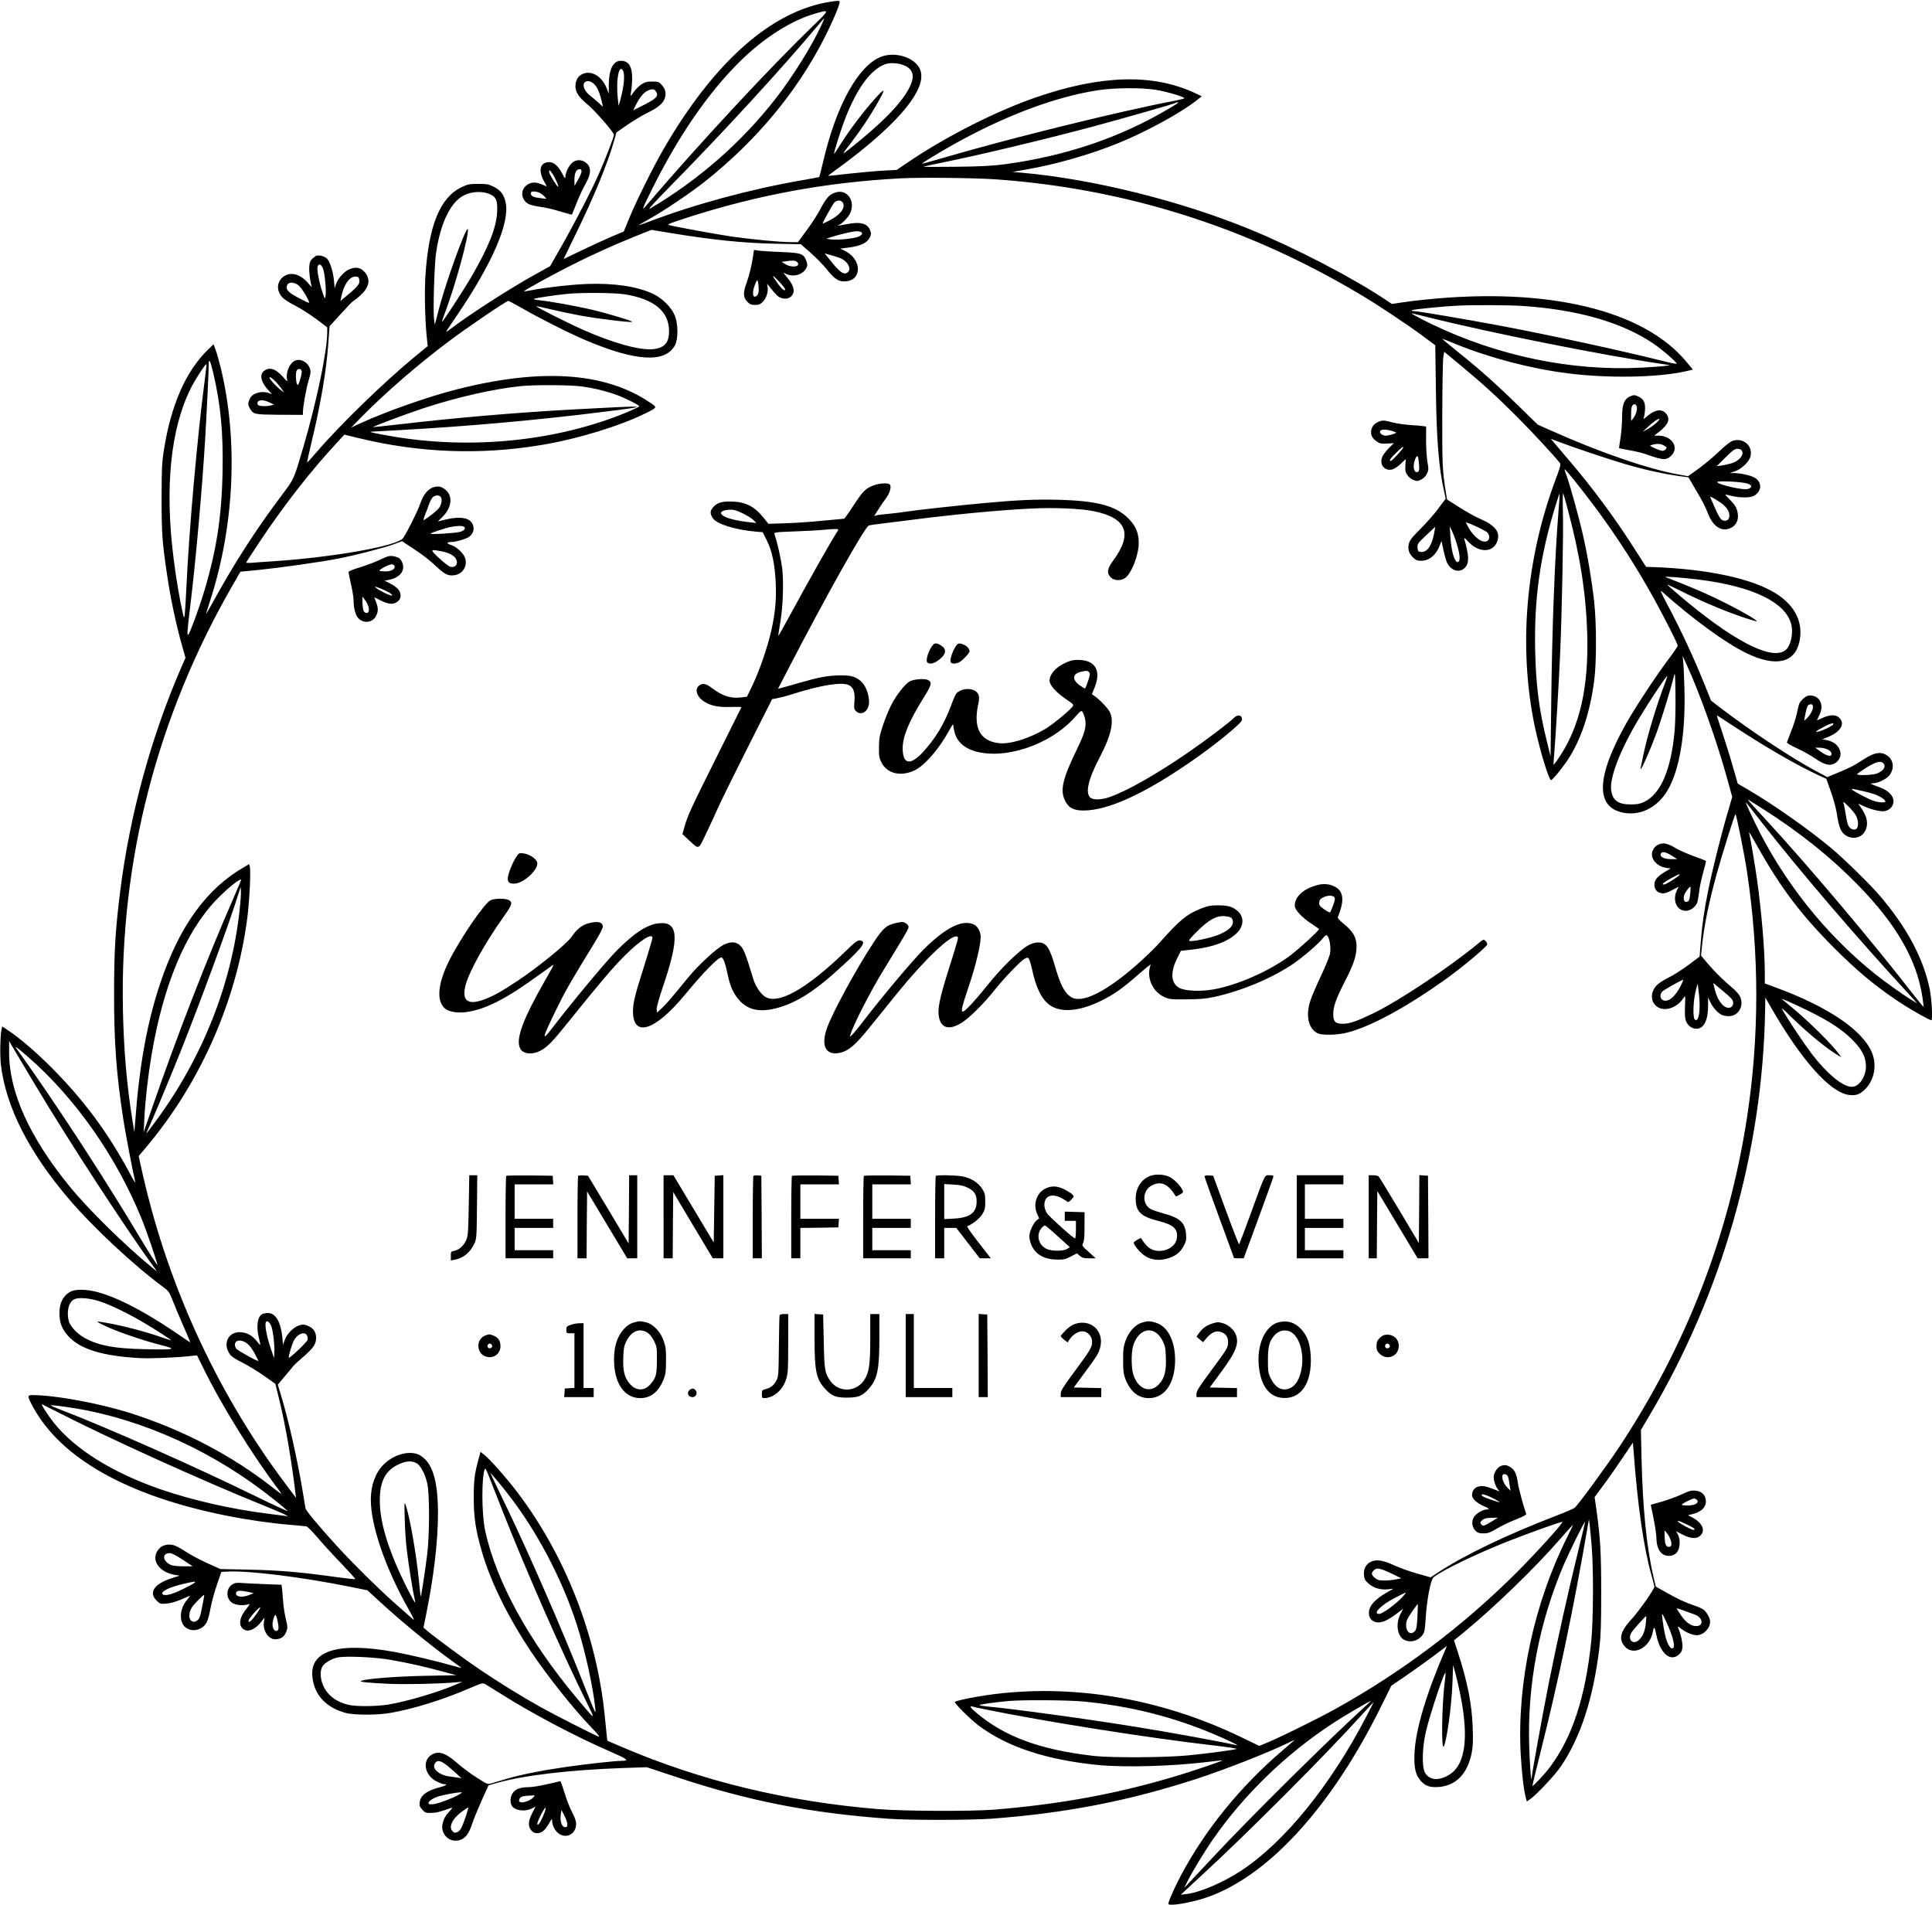 <?xml version="1.0" standalone="no"?>
<!DOCTYPE svg PUBLIC "-//W3C//DTD SVG 20010904//EN"
 "http://www.w3.org/TR/2001/REC-SVG-20010904/DTD/svg10.dtd">
<svg version="1.0" xmlns="http://www.w3.org/2000/svg"
 width="1907pt" height="1880pt" viewBox="0 0 1907 1880"
 preserveAspectRatio="xMidYMid meet">

<g transform="translate(0,1880) scale(0.1,-0.1)"
fill="#000000" stroke="none">
<path d="M8205 18784 c-584 -86 -1157 -592 -1660 -1464 -100 -173 -267 -510
-335 -676 l-53 -129 -116 -49 c-64 -27 -197 -88 -297 -136 l-181 -87 117 241
c184 376 316 698 381 925 l23 83 106 74 c58 40 150 96 206 123 110 54 159 99
170 156 9 47 -1 79 -35 118 -27 30 -34 32 -93 32 -54 0 -71 -5 -107 -28 -23
-15 -56 -48 -73 -72 -18 -25 -33 -44 -34 -42 -1 1 2 22 6 47 5 25 9 80 10 123
0 123 -34 177 -113 177 -75 0 -117 -84 -118 -239 l0 -86 -19 50 c-49 126 -157
188 -248 141 -40 -21 -62 -63 -62 -119 0 -56 34 -107 118 -177 73 -59 262
-277 262 -300 0 -21 -76 -219 -140 -366 -72 -167 -246 -503 -378 -735 l-112
-196 -153 -85 c-255 -142 -636 -387 -841 -543 -47 -35 -50 -42 80 150 344 508
515 904 476 1101 -17 83 -49 126 -119 161 -51 25 -69 28 -153 28 -86 0 -101
-3 -163 -32 -213 -101 -327 -380 -358 -879 -11 -174 -3 -476 18 -644 l5 -46
-129 -106 c-297 -244 -739 -673 -963 -935 -52 -61 -97 -110 -99 -108 -1 2 17
88 42 192 91 376 148 707 168 990 l12 163 114 125 c63 69 117 125 121 125 5 0
33 22 64 50 94 83 110 163 47 235 -39 44 -84 53 -144 30 -54 -20 -118 -90
-138 -148 l-14 -42 -6 71 c-9 95 -41 195 -71 223 -13 12 -42 25 -64 28 -33 4
-44 1 -72 -24 -27 -24 -33 -38 -37 -80 -5 -47 8 -157 24 -200 3 -10 -8 0 -26
21 -42 52 -87 84 -135 97 -109 29 -204 -74 -162 -174 21 -52 57 -81 166 -137
52 -27 143 -86 203 -130 l107 -81 0 -52 c-1 -185 -104 -679 -235 -1127 -98
-331 -88 -310 -216 -481 -262 -349 -468 -670 -698 -1089 -29 -52 -50 -88 -47
-78 2 9 23 74 45 144 236 737 272 1575 100 2283 -17 69 -40 149 -51 179 l-20
54 -60 -58 c-216 -213 -361 -545 -430 -985 -20 -127 -22 -183 -23 -474 0 -344
6 -432 51 -738 37 -253 88 -495 150 -716 l35 -124 -40 -91 c-299 -686 -511
-1463 -605 -2216 -47 -377 -60 -586 -60 -1000 -1 -479 22 -798 90 -1240 20
-133 92 -513 120 -630 3 -14 -23 29 -58 95 -212 396 -456 724 -772 1040 -156
156 -302 281 -424 364 l-60 40 -6 -27 c-14 -67 -18 -253 -7 -352 49 -414 276
-863 675 -1329 233 -274 646 -659 923 -861 58 -43 63 -50 99 -140 20 -52 62
-151 92 -220 89 -204 84 -193 70 -184 -7 5 -67 45 -133 90 -384 261 -701 410
-896 422 -103 6 -143 -6 -192 -54 -41 -41 -62 -105 -60 -186 2 -89 27 -151 90
-219 119 -128 341 -195 708 -214 109 -5 344 4 500 21 l60 6 58 -118 c189 -385
497 -880 762 -1228 25 -33 14 -27 -75 43 -402 315 -880 565 -1390 729 -312
100 -752 182 -982 182 -50 0 -49 -12 8 -117 276 -508 935 -878 1904 -1072 203
-41 450 -77 630 -91 80 -7 154 -14 165 -16 11 -3 58 -50 105 -105 47 -56 152
-171 234 -256 81 -85 146 -157 143 -159 -3 -3 -88 6 -189 20 -342 48 -563 67
-858 73 l-285 6 -135 61 c-74 34 -169 85 -210 113 -41 28 -94 56 -117 62 -57
15 -114 0 -146 -39 -84 -100 -3 -228 162 -255 l45 -7 -72 -23 c-178 -56 -238
-141 -157 -222 35 -35 37 -36 98 -31 39 3 91 18 137 37 41 18 82 35 90 39 8 3
-2 -14 -23 -38 -83 -98 -82 -241 3 -285 69 -36 158 -5 192 66 10 19 27 82 37
140 11 57 39 160 63 229 l43 125 65 3 c208 11 736 -55 1211 -151 l166 -34 134
-123 c209 -192 498 -428 709 -580 41 -29 79 -57 84 -61 4 -4 -29 4 -75 17
-143 42 -437 112 -580 138 -550 101 -838 17 -816 -237 15 -182 131 -310 329
-364 84 -23 316 -23 448 1 225 40 508 128 765 238 132 57 141 59 165 45 14 -8
86 -53 160 -99 310 -196 745 -425 1077 -568 170 -74 189 -90 111 -90 -65 0
-335 -30 -550 -60 -242 -35 -453 -77 -599 -121 -57 -17 -120 -36 -140 -42 -36
-10 -41 -8 -141 56 -57 36 -139 97 -182 134 -125 110 -187 133 -257 98 -106
-55 -82 -207 42 -269 29 -14 60 -26 69 -26 43 0 24 -15 -39 -31 -128 -33 -189
-78 -198 -147 -4 -34 -1 -44 25 -73 28 -32 35 -34 89 -33 50 1 87 10 198 50
14 5 10 -4 -16 -32 -42 -45 -59 -75 -70 -124 -19 -80 35 -159 113 -167 85 -8
141 44 179 166 11 36 52 136 90 222 l71 157 91 26 c265 74 708 126 1233 145
l239 8 280 -93 c718 -239 1326 -359 2100 -415 208 -16 815 -15 1020 0 733 54
1355 175 2025 393 289 94 726 266 913 359 34 17 58 27 52 21 -5 -5 -57 -50
-115 -99 -415 -354 -761 -779 -1003 -1233 -52 -98 -106 -216 -122 -267 -6 -21
-3 -23 33 -23 64 0 205 28 310 61 613 194 1248 877 1745 1877 l110 223 126 86
c107 73 255 180 389 281 l34 26 -17 -40 c-189 -438 -293 -788 -303 -1020 -6
-146 10 -214 64 -274 45 -49 88 -64 175 -58 170 13 283 128 325 333 13 63 15
115 11 245 -7 234 -51 458 -146 749 l-39 120 104 85 c305 252 698 633 938 909
71 81 130 147 132 147 3 0 -23 -53 -55 -118 -328 -655 -497 -1438 -461 -2139
10 -181 30 -360 50 -434 l11 -40 32 22 c65 46 245 237 304 324 196 289 320
674 380 1170 14 120 18 228 18 540 0 399 -8 536 -45 809 l-20 139 82 111 c46
61 131 182 189 269 l107 158 7 -88 c40 -537 99 -946 175 -1217 17 -58 30 -111
30 -117 0 -24 -152 -241 -224 -319 -112 -121 -131 -197 -70 -269 86 -103 254
-13 280 149 8 52 18 42 33 -35 35 -181 138 -272 222 -197 24 21 32 38 36 72 4
40 -16 132 -43 195 -6 15 1 13 33 -13 45 -35 110 -62 152 -62 66 0 131 67 131
135 0 33 -30 88 -63 116 -12 10 -51 28 -87 40 -95 32 -162 63 -280 129 l-106
60 -22 92 c-69 294 -107 676 -119 1179 l-6 275 80 135 c723 1216 1122 2614
1146 4009 l2 124 54 -94 c300 -522 584 -842 770 -867 70 -9 109 4 161 56 89
89 117 231 71 352 -86 225 -429 460 -958 654 l-103 38 0 106 c0 215 -32 596
-76 914 -23 162 -67 421 -80 472 -3 11 32 -47 78 -130 234 -418 433 -681 762
-1011 230 -230 400 -371 626 -523 123 -82 314 -191 334 -191 14 0 4 197 -14
295 -60 308 -226 621 -500 940 -94 109 -342 352 -465 456 -220 186 -593 448
-837 589 l-95 55 -43 150 c-23 83 -70 234 -104 338 -35 103 -61 187 -60 187 2
0 81 -51 176 -114 303 -198 602 -372 814 -471 l91 -42 36 -101 c43 -120 61
-190 76 -290 6 -41 20 -91 31 -112 52 -102 196 -107 243 -7 30 63 18 134 -37
215 l-33 50 50 -23 c76 -36 170 -58 210 -51 52 10 87 50 87 99 0 53 -52 106
-135 136 -99 36 -105 40 -65 40 47 1 131 42 158 76 50 63 46 143 -9 189 -63
53 -134 44 -250 -33 -90 -59 -125 -77 -253 -130 l-99 -41 -106 56 c-253 136
-643 394 -959 635 l-83 64 -58 145 c-108 270 -242 559 -382 820 -49 93 -64
128 -48 114 314 -279 625 -506 834 -609 289 -141 479 -101 526 109 41 186 -37
352 -223 473 -232 150 -677 247 -1222 266 l-68 2 -112 175 c-196 308 -413 601
-651 880 -71 83 -141 165 -153 180 l-24 29 79 -30 c129 -50 509 -177 656 -220
211 -61 396 -101 577 -124 l46 -6 66 -112 c76 -129 96 -167 132 -257 45 -110
118 -162 196 -140 75 22 110 88 89 172 -9 41 -24 64 -68 110 -32 32 -55 58
-51 58 3 -1 32 -7 65 -15 76 -19 178 -19 213 -1 86 44 89 142 5 185 -42 21
-134 41 -197 42 l-41 0 50 17 c63 21 139 93 153 145 28 103 -69 191 -175 156
-24 -8 -73 -46 -138 -108 -55 -53 -146 -129 -202 -169 l-101 -72 -89 16 c-298
52 -789 221 -1271 438 l-124 55 -187 183 c-216 212 -394 370 -608 541 -83 67
-150 123 -149 124 1 1 62 -22 136 -53 330 -135 743 -243 1100 -288 404 -52
894 -43 1172 20 l68 16 -62 75 c-423 513 -1368 740 -2571 617 -84 -8 -194 -22
-245 -30 l-93 -14 -57 38 c-324 218 -888 511 -1347 700 -689 282 -1556 497
-2255 558 l-85 7 135 24 c295 51 635 149 915 263 265 108 599 290 757 412 l61
48 -75 35 c-410 189 -919 175 -1551 -42 -398 -136 -894 -387 -1274 -644 l-112
-76 -133 -7 c-73 -4 -225 -18 -338 -30 -113 -13 -206 -23 -207 -22 -1 1 41 33
93 71 53 37 144 107 204 154 478 381 691 675 606 838 -56 109 -241 165 -376
114 -227 -86 -445 -479 -575 -1037 -19 -80 -36 -148 -38 -151 -2 -2 -81 -17
-176 -33 -507 -88 -1052 -235 -1508 -409 -57 -21 -103 -37 -103 -36 0 1 49 30
108 63 146 81 412 261 547 368 506 401 905 879 1177 1409 87 171 162 347 156
369 -2 10 -20 10 -83 0z m-167 -227 c-444 -429 -1124 -1161 -1656 -1782 -54
-64 -48 -47 66 182 253 505 538 919 842 1223 238 238 509 413 750 484 152 45
152 41 -2 -107z m68 -9 c-89 -196 -286 -512 -449 -720 -339 -435 -760 -803
-1242 -1088 -26 -15 42 60 195 216 518 526 1111 1172 1454 1582 38 45 71 82
72 82 2 0 -11 -33 -30 -72z m829 -398 c80 -39 95 -104 46 -205 -74 -156 -272
-360 -611 -627 -61 -49 -60 -44 26 67 93 121 185 258 253 376 91 160 94 178
14 94 -118 -125 -291 -353 -388 -513 -21 -34 -40 -61 -42 -59 -5 6 63 224 102
327 119 313 256 502 402 556 51 19 141 12 198 -16z m-2785 -49 c21 -40 8 -166
-31 -301 l-13 -45 -8 75 c-5 41 -7 111 -5 155 7 116 31 164 57 116z m-296
-122 c41 -32 63 -82 91 -203 l6 -30 -43 40 c-24 22 -60 52 -81 68 -58 44 -83
106 -55 134 18 18 52 14 82 -9z m5550 -65 c104 -16 286 -69 286 -83 0 -4 -42
-15 -92 -25 -537 -101 -1665 -380 -2308 -570 -102 -30 -186 -53 -188 -51 -5 4
163 107 308 188 506 284 1009 473 1432 537 161 24 423 26 562 4z m-4929 -18
c28 -43 5 -69 -116 -130 l-109 -55 29 58 c38 74 77 120 116 137 44 19 63 17
80 -10z m5155 -110 c0 -2 -42 -28 -92 -58 -482 -286 -1015 -467 -1618 -549
-123 -16 -222 -22 -485 -25 -181 -2 -325 -2 -320 1 6 2 89 21 185 40 364 74
989 223 1470 351 263 70 832 232 839 240 5 5 21 5 21 0z m-1805 -756 c1280
-90 2485 -470 3601 -1136 171 -101 470 -300 620 -412 l121 -90 6 -433 c6 -502
29 -781 83 -1017 l14 -64 -72 -96 c-39 -54 -118 -143 -174 -199 -76 -75 -106
-111 -115 -141 -17 -57 -5 -102 37 -143 30 -29 42 -34 83 -34 81 0 152 62 187
164 12 34 13 35 17 11 23 -114 41 -181 57 -207 44 -73 124 -88 172 -34 41 46
39 112 -8 280 -6 18 3 13 37 -24 104 -114 248 -113 288 2 32 90 -19 157 -170
222 -46 20 -138 71 -205 114 l-121 77 -12 72 c-34 220 -36 269 -35 768 1 278
5 530 10 562 l9 56 145 -120 c225 -186 379 -326 575 -523 149 -149 371 -389
423 -456 9 -13 2 -42 -43 -161 -296 -793 -369 -1654 -206 -2439 48 -227 139
-529 161 -529 13 0 103 109 160 193 134 201 224 468 266 792 23 178 23 554 0
770 -22 202 -64 457 -112 667 -39 173 -129 498 -163 588 -11 30 -19 55 -17 58
6 5 161 -188 292 -363 220 -294 425 -614 598 -929 105 -192 226 -431 226 -449
0 -7 -43 -71 -97 -142 -130 -175 -318 -461 -409 -621 -297 -527 -310 -828 -35
-885 170 -35 340 49 441 220 119 201 180 571 166 1011 -3 113 -8 230 -12 260
l-5 55 41 -90 c126 -273 293 -742 394 -1105 l54 -196 -49 -169 c-64 -217 -150
-565 -188 -753 -40 -199 -59 -329 -73 -505 l-12 -149 -105 -79 c-59 -44 -142
-98 -186 -120 -110 -57 -144 -85 -167 -136 -40 -92 18 -183 117 -183 67 0 143
46 184 112 17 26 17 23 13 -85 -3 -86 -1 -121 11 -149 19 -44 58 -72 103 -72
72 0 114 84 114 228 l0 81 21 -45 c23 -50 70 -105 111 -126 15 -8 48 -14 73
-14 95 0 153 103 110 194 -10 21 -41 56 -68 79 -91 76 -178 161 -248 243 l-69
82 10 98 c21 200 65 417 141 694 58 210 177 591 189 603 7 8 86 -382 114 -568
122 -811 122 -1627 0 -2425 -178 -1163 -599 -2251 -1261 -3252 -122 -184 -402
-567 -439 -599 -10 -10 -98 -47 -194 -84 -475 -183 -884 -379 -1147 -550 l-82
-54 -128 36 c-70 19 -173 56 -228 81 -112 51 -173 62 -228 39 -53 -23 -79 -69
-74 -132 4 -43 10 -54 46 -86 49 -44 120 -64 194 -56 l51 6 -75 -43 c-104 -62
-160 -121 -166 -179 -6 -54 15 -91 60 -106 52 -18 119 9 219 86 l58 44 -27
-53 c-51 -99 -30 -223 42 -256 61 -28 136 -7 176 50 20 27 24 50 31 162 11
184 49 385 79 408 81 67 422 231 724 351 221 87 534 199 546 195 15 -5 -255
-303 -455 -503 -531 -529 -1127 -977 -1781 -1341 -170 -94 -513 -264 -653
-324 l-102 -43 -178 86 c-802 388 -1685 534 -2507 416 -152 -22 -312 -56 -320
-68 -7 -13 154 -172 236 -234 281 -210 666 -337 1174 -388 263 -26 735 -13
1085 30 80 10 146 17 148 16 5 -4 -264 -96 -428 -146 -594 -181 -1164 -287
-1830 -341 -233 -18 -888 -15 -1140 5 -914 76 -1748 278 -2535 615 l-140 60
-7 59 c-3 32 -11 112 -18 178 -77 794 -391 1597 -870 2224 -102 134 -270 324
-322 363 l-35 27 -21 -77 c-39 -143 -46 -205 -46 -377 0 -192 19 -316 78 -523
87 -302 259 -652 488 -995 163 -243 415 -560 597 -750 62 -64 86 -94 69 -88
-50 19 -437 216 -568 289 -187 104 -416 246 -600 370 -148 100 -459 329 -528
389 l-32 28 29 145 c72 355 113 703 114 970 1 339 -55 519 -183 588 -93 50
-253 8 -354 -94 -80 -79 -126 -206 -126 -345 0 -262 147 -685 379 -1094 40
-71 54 -102 39 -89 -13 11 -79 70 -148 130 -169 147 -454 428 -609 599 -183
202 -300 342 -306 368 -2 12 -14 81 -25 152 -50 307 -142 720 -214 954 l-34
114 71 85 c40 46 77 91 82 99 6 8 51 50 101 93 96 82 124 124 124 185 0 55
-25 94 -76 116 -37 17 -50 18 -85 9 -57 -16 -124 -80 -147 -142 l-19 -51 -6
69 c-15 155 -66 244 -142 244 -20 0 -45 -5 -56 -10 -48 -26 -62 -120 -34 -235
20 -82 19 -84 -13 -42 -39 51 -78 79 -131 92 -141 36 -227 -95 -141 -214 13
-19 58 -49 123 -81 56 -28 152 -87 213 -130 l112 -79 41 -168 c60 -247 118
-584 156 -903 l7 -55 -124 165 c-677 909 -1164 1985 -1408 3112 l-21 97 74 88
c536 637 892 1445 998 2263 21 167 36 460 25 504 l-7 27 -47 -28 c-374 -214
-644 -587 -832 -1153 -129 -385 -206 -812 -246 -1365 l-8 -100 -18 110 c-56
347 -87 698 -95 1105 -29 1468 339 2890 1079 4176 l81 141 176 17 c216 22 605
77 783 111 173 34 451 105 555 143 l81 30 99 -65 c120 -80 158 -109 251 -195
76 -71 112 -86 176 -74 76 15 120 89 98 165 -15 49 -86 115 -141 132 -46 14
-45 29 2 29 41 0 123 22 165 44 47 25 68 77 50 125 -26 70 -119 88 -269 53
l-77 -19 49 49 c88 88 100 202 28 262 -40 34 -72 41 -119 27 -55 -16 -103 -75
-130 -157 -21 -66 -132 -290 -171 -345 -54 -77 -676 -188 -1279 -229 -85 -5
-181 -12 -212 -15 -32 -3 -58 -2 -58 2 0 3 61 98 136 210 240 361 510 706 775
990 l58 63 143 -35 c597 -145 1199 -168 1798 -68 358 59 777 187 1035 315 119
60 118 54 23 116 -438 288 -1063 328 -1883 120 -283 -71 -703 -219 -960 -337
l-90 -42 110 112 c235 238 549 510 850 736 177 134 573 403 592 403 5 0 65
-32 134 -71 181 -104 462 -246 629 -317 498 -211 788 -227 883 -49 32 61 31
207 -2 291 -32 80 -123 172 -214 215 -154 73 -384 108 -652 98 -158 -6 -400
-33 -545 -61 -41 -8 -76 -13 -78 -11 -6 5 294 170 478 262 206 104 411 196
632 285 l148 59 182 -30 c422 -70 732 -101 1048 -107 l245 -5 96 -84 c52 -46
122 -117 155 -158 80 -102 123 -130 192 -124 163 12 159 217 -7 300 l-48 23
88 11 c113 15 177 45 203 97 16 33 17 41 4 74 -25 69 -102 87 -242 57 -38 -8
-72 -13 -74 -10 -3 3 0 5 6 5 22 0 95 74 113 115 55 120 -28 240 -141 206 -61
-18 -93 -52 -149 -158 -28 -54 -90 -151 -138 -215 l-87 -118 -70 0 c-107 0
-388 27 -583 55 -165 25 -556 96 -617 113 -24 7 1 17 180 75 700 225 1378 349
2111 387 192 10 723 4 928 -10z m-4986 -148 c59 -27 73 -63 68 -172 -6 -151
-79 -338 -247 -630 -75 -129 -291 -462 -297 -456 -2 2 12 44 31 94 99 260 236
758 224 818 -10 52 -224 -539 -291 -806 l-35 -135 -7 49 c-12 80 2 549 20 666
46 300 146 500 280 565 77 37 184 40 254 7z m3483 -87 c23 -51 -31 -119 -142
-175 -33 -17 -60 -28 -60 -26 0 12 96 184 113 204 28 31 74 30 89 -3z m166
-281 c33 -9 27 -33 -15 -50 -47 -20 -202 -35 -268 -27 l-49 6 39 14 c50 17
180 50 220 56 17 2 35 5 40 5 6 1 20 -1 33 -4z m-178 -269 c59 -31 92 -95 64
-126 -36 -40 -77 -16 -168 98 l-66 82 71 -20 c39 -11 84 -26 99 -34z m-5123
-92 c18 -44 36 -223 26 -273 -6 -35 -6 -35 -30 35 -32 95 -56 220 -49 250 9
37 35 30 53 -12z m359 -110 c10 -39 -10 -67 -103 -145 l-83 -69 7 33 c24 124
80 208 140 208 27 0 34 -5 39 -27z m-609 -52 c28 -18 80 -94 110 -162 11 -26
8 -25 -85 23 -104 54 -132 78 -132 112 0 48 51 61 107 27z m3231 -96 c288 -47
434 -167 436 -360 1 -116 -42 -167 -153 -181 -126 -16 -397 58 -696 191 -147
65 -467 226 -461 232 2 2 68 -12 147 -31 79 -19 207 -46 284 -60 191 -35 515
-73 515 -62 0 10 -251 85 -401 120 -166 38 -402 81 -513 92 -38 4 -62 10 -55
14 16 9 205 37 324 49 144 15 472 12 573 -4z m8864 -115 c543 -37 975 -161
1283 -368 88 -59 235 -185 235 -202 0 -4 -62 8 -137 27 -411 103 -1093 251
-1598 347 -331 62 -823 146 -863 146 -20 1 -23 3 -12 9 14 8 302 37 445 44
152 8 508 6 647 -3z m-927 -114 c616 -153 1708 -371 2290 -457 l90 -13 -50 -8
c-27 -4 -133 -12 -235 -17 -692 -35 -1412 115 -2065 428 -139 67 -228 117
-190 107 11 -3 83 -21 160 -40z m-12002 -538 c76 -325 101 -592 94 -983 -9
-451 -60 -780 -187 -1200 -43 -142 -135 -394 -151 -409 -14 -15 -11 36 16 257
55 447 119 1162 150 1672 16 272 35 665 35 733 0 72 15 47 43 -70z m-82 -79
c-73 -556 -155 -1476 -181 -2044 -6 -132 -14 -256 -17 -275 -6 -35 -6 -35 -19
20 -28 118 -66 343 -89 526 -91 709 -32 1293 170 1695 46 91 145 242 153 234
2 -2 -6 -72 -17 -156z m3719 -63 c119 -16 235 -44 342 -82 83 -30 228 -102
228 -114 0 -5 -48 -28 -107 -53 -695 -292 -1556 -380 -2348 -241 -151 26 -219
41 -195 43 8 1 139 8 290 16 671 37 1364 99 2015 181 488 60 444 64 -300 23
-555 -30 -1164 -82 -1695 -144 -157 -18 -286 -32 -287 -31 -7 6 318 127 498
187 325 107 693 191 959 218 139 14 484 12 600 -3z m11448 -628 c37 -37 -17
-109 -101 -132 -29 -8 -72 -18 -97 -21 l-45 -6 86 85 c69 69 92 86 116 86 16
0 34 -5 41 -12z m57 -330 c47 -16 55 -34 20 -50 -20 -9 -43 -9 -102 0 -100 16
-213 50 -213 64 0 15 242 3 295 -14z m-1767 -268 c120 -451 178 -827 189
-1220 15 -528 -74 -914 -279 -1218 -27 -41 -51 -72 -53 -70 -2 2 1 50 6 108
14 161 47 718 58 975 18 407 34 1194 28 1405 -3 112 -2 198 3 190 4 -8 26 -85
48 -170z m-94 5 c-37 -466 -64 -1161 -72 -1875 l-7 -555 -37 150 c-77 312
-107 545 -115 895 -11 513 49 939 204 1438 19 63 36 112 37 110 2 -1 -2 -75
-10 -163z m-11036 133 c18 -18 14 -67 -9 -104 -17 -28 -101 -96 -156 -128 -6
-3 -1 20 12 51 13 32 31 80 40 107 10 27 26 57 36 67 22 22 59 25 77 7z
m12629 -55 c59 -39 93 -86 93 -130 0 -34 -16 -53 -45 -53 -40 0 -57 27 -142
229 -7 17 17 5 94 -46z m-2299 -296 c28 -26 29 -72 2 -87 -47 -25 -127 33
-184 131 -14 25 -26 48 -26 51 0 11 185 -74 208 -95z m-10099 54 c22 -14 7
-36 -35 -50 -39 -13 -294 -29 -294 -18 0 7 145 55 201 66 60 12 111 13 128 2z
m9576 -70 c-24 -122 -71 -186 -132 -179 -25 3 -28 8 -31 42 -3 38 0 42 85 122
48 46 89 84 89 84 1 0 -4 -31 -11 -69z m231 -122 c26 -89 28 -149 7 -156 -34
-11 -68 101 -77 254 l-6 98 26 -55 c14 -30 37 -93 50 -141z m-10031 -50 c99
-18 155 -58 155 -111 0 -33 -28 -51 -66 -42 -15 4 -64 42 -110 85 -92 87 -91
89 21 68z m12415 -280 c533 -67 857 -225 911 -442 23 -96 -8 -223 -65 -260
-143 -94 -520 105 -1043 549 -62 53 -115 100 -118 104 -2 4 55 -23 128 -59
228 -115 498 -227 688 -285 75 -23 81 -23 59 -6 -46 36 -238 141 -392 214
-124 60 -263 118 -498 210 -26 10 168 -5 330 -25z m-240 -1489 c-35 -389 -138
-629 -303 -706 -41 -19 -69 -24 -130 -24 -124 0 -177 37 -193 136 -20 125 89
405 281 724 95 158 265 413 271 407 2 -2 -6 -28 -17 -58 -85 -218 -183 -546
-219 -725 -12 -60 -23 -115 -25 -121 -3 -7 -2 -13 1 -13 10 0 92 186 148 337
51 138 142 432 177 573 13 52 14 44 17 -175 2 -126 -2 -286 -8 -355z m2058
-322 c32 -32 6 -75 -61 -103 -37 -15 -197 -22 -197 -7 0 4 42 33 92 65 93 58
141 70 166 45z m-81 -309 c55 -21 103 -54 103 -71 0 -7 -20 -9 -56 -6 -40 3
-81 18 -147 52 -51 25 -103 55 -117 66 -24 18 -22 18 70 -2 52 -11 118 -29
147 -39z m-1097 -149 c358 -228 665 -474 930 -746 379 -388 579 -736 635
-1103 8 -52 13 -96 11 -98 -2 -2 -46 53 -100 121 -405 523 -1039 1274 -1461
1731 -169 183 -184 201 -165 190 8 -5 76 -48 150 -95z m911 -62 c23 -44 25
-111 4 -128 -22 -19 -63 -4 -80 30 -8 16 -20 63 -25 103 -6 41 -15 90 -20 108
-10 33 -9 33 46 -21 31 -30 64 -72 75 -92z m-961 -28 c398 -510 964 -1172
1506 -1759 l59 -65 -45 27 c-76 44 -270 182 -370 262 -496 396 -917 928 -1195
1510 -76 159 -92 197 -77 180 5 -5 60 -75 122 -155z m-14980 -606 c0 -3 -29
-72 -64 -152 -279 -639 -561 -1366 -818 -2107 l-80 -230 7 134 c7 166 37 426
70 623 117 694 335 1217 639 1535 108 113 246 224 246 197z m-15 -298 c-79
-734 -369 -1462 -831 -2087 -88 -119 -102 -136 -81 -94 34 69 208 483 327 780
205 514 485 1276 576 1570 l19 60 3 -40 c2 -21 -4 -107 -13 -189z m14225 -746
c-56 -111 -124 -165 -175 -142 -32 15 -34 61 -4 88 20 18 186 111 202 113 4 1
-6 -26 -23 -59z m443 -74 c26 -21 55 -49 64 -62 21 -32 10 -72 -22 -80 -53
-13 -118 60 -145 166 -6 25 -14 54 -17 65 -4 15 4 12 33 -16 22 -19 61 -52 87
-73z m-262 -17 c16 -158 -5 -278 -43 -241 -19 19 -16 170 7 270 10 45 20 81
21 79 2 -2 9 -50 15 -108z m1074 -154 c208 -102 336 -185 435 -284 91 -91 130
-160 137 -242 10 -102 -50 -211 -123 -225 -87 -16 -251 115 -416 331 -75 100
-218 314 -274 410 -27 48 -23 45 81 -57 163 -158 346 -308 452 -371 l38 -22
-22 30 c-69 96 -295 320 -463 459 -52 43 -97 81 -100 83 -15 14 106 -39 255
-112z m-17499 -731 c343 -574 921 -1459 1183 -1814 26 -35 26 -35 -29 10 -264
215 -629 574 -813 800 -396 485 -598 933 -597 1324 l0 111 32 -55 c17 -30 118
-199 224 -376z m-76 280 c470 -407 878 -988 1129 -1606 48 -119 140 -386 155
-453 4 -16 -78 112 -182 285 -307 513 -693 1111 -1022 1585 -84 121 -165 236
-179 254 -35 47 -14 33 99 -65z m715 -2419 c107 -35 280 -119 429 -207 117
-69 286 -178 276 -178 -3 0 -59 18 -125 41 -186 62 -422 121 -582 143 -41 6
-14 -11 90 -57 130 -57 344 -129 512 -172 170 -43 146 -49 -154 -42 -301 7
-446 33 -584 105 -78 40 -151 115 -167 170 -26 95 -2 193 54 218 44 21 155 11
251 -21z m1687 -231 c20 -34 41 -193 36 -274 l-3 -55 -37 110 c-37 110 -57
223 -43 245 10 17 28 7 47 -26z m358 -105 c7 -11 9 -31 6 -43 -6 -25 -186
-195 -186 -176 0 29 34 138 53 173 35 63 105 88 127 46z m-593 -78 c25 -18 52
-53 76 -99 20 -38 37 -72 37 -74 0 -12 -211 105 -220 122 -39 72 31 106 107
51z m-1892 -667 c511 -263 1457 -692 2085 -945 144 -59 229 -97 205 -94 -22 3
-96 12 -165 21 -373 45 -765 134 -1085 244 -477 165 -849 398 -1056 660 -64
82 -130 186 -113 179 5 -2 63 -32 129 -65z m200 25 c676 -112 1378 -434 1952
-894 71 -56 134 -109 142 -118 7 -9 -133 55 -310 142 -600 294 -1472 681
-1934 858 -49 19 -92 37 -95 40 -7 8 105 -5 245 -28z m3375 -547 c37 -27 77
-106 97 -192 24 -102 24 -503 0 -700 -21 -167 -59 -421 -64 -417 -2 2 -10 73
-18 158 -28 273 -88 616 -129 739 -15 43 -16 37 -11 -130 2 -96 11 -233 20
-305 17 -145 61 -419 76 -479 6 -21 8 -40 6 -43 -3 -2 -34 53 -70 124 -187
369 -278 657 -278 880 -1 208 66 319 224 375 59 21 109 17 147 -10z m843 -472
c240 -607 584 -1391 829 -1885 89 -182 92 -183 -95 39 -477 569 -797 1152
-908 1656 -36 165 -37 556 -1 614 3 5 15 -18 28 -50 12 -32 79 -201 147 -374z
m45 181 c287 -365 540 -843 687 -1301 78 -244 161 -619 180 -815 7 -75 13 -87
-131 275 -197 499 -519 1237 -734 1685 -40 83 -94 197 -122 254 l-49 105 43
-49 c24 -26 80 -96 126 -154z m10703 -526 c19 -227 16 -730 -4 -930 -57 -554
-187 -953 -409 -1248 -48 -65 -167 -192 -172 -185 -2 1 37 163 86 358 174 695
320 1392 459 2200 l13 75 7 -55 c4 -30 13 -127 20 -215z m-136 -55 c-88 -356
-202 -867 -284 -1275 -57 -287 -170 -905 -172 -949 -5 -69 -19 114 -25 314
-18 609 99 1217 342 1787 52 121 203 427 209 421 2 -2 -30 -136 -70 -298z
m-13771 -75 l98 -65 -90 0 c-50 0 -103 5 -119 11 -87 33 -100 119 -18 119 20
0 62 -21 129 -65z m11935 -138 l93 -45 -51 -11 c-29 -6 -81 -11 -116 -11 -54
0 -68 4 -94 26 -36 30 -39 46 -10 75 28 28 60 22 178 -34z m-11824 -93 c-11
-9 -65 -38 -120 -64 -110 -54 -186 -69 -193 -38 -5 25 82 65 202 93 123 29
138 30 111 9z m11915 -150 c-70 -71 -186 -154 -217 -154 -67 0 15 85 153 157
55 29 103 53 109 53 5 0 -15 -25 -45 -56z m-11828 -49 c-26 -138 -32 -154 -58
-171 -20 -14 -30 -15 -49 -6 -35 16 -35 84 0 138 22 34 116 128 121 121 1 -1
-5 -38 -14 -82z m11989 -132 c-5 -99 -10 -125 -25 -142 -55 -61 -111 23 -76
115 10 24 102 157 105 151 1 -1 -1 -57 -4 -124z m2737 21 c82 -30 93 -114 14
-114 -51 0 -103 37 -152 110 -22 32 -40 61 -40 64 0 3 30 -6 68 -20 37 -13 86
-32 110 -40z m-279 -76 c71 -154 93 -258 56 -258 -23 0 -53 57 -70 135 -17 75
-34 205 -28 205 3 0 21 -37 42 -82z m-203 -4 c-8 -79 -27 -129 -63 -166 -59
-61 -123 -6 -80 68 11 21 138 162 146 163 2 1 1 -29 -3 -65z m-12386 -368
c174 -31 317 -63 504 -113 l140 -38 -310 -6 c-285 -6 -572 -28 -628 -49 -30
-10 56 -20 275 -30 169 -7 504 0 661 15 l63 6 -60 -26 c-176 -77 -491 -170
-675 -200 -111 -18 -306 -20 -382 -4 -122 26 -211 91 -256 188 -33 72 -36 157
-6 198 26 35 89 71 146 83 82 17 370 4 528 -24z m10555 -346 c76 -383 55 -632
-64 -751 -46 -46 -119 -79 -178 -79 -46 0 -89 26 -109 66 -30 62 -26 244 10
399 43 185 195 637 195 580 0 -11 -4 -52 -9 -91 -28 -215 -35 -678 -9 -632 30
55 77 398 86 633 l6 170 24 -85 c13 -47 34 -141 48 -210z m-3715 -65 c459 -45
877 -150 1290 -325 134 -57 253 -115 215 -106 -97 25 -679 131 -985 180 -500
81 -1225 180 -1472 202 -43 4 -78 10 -78 14 0 7 134 26 279 40 138 13 598 10
751 -5z m2760 -62 c-331 -300 -1132 -1093 -1481 -1468 -113 -121 -224 -240
-248 -265 l-42 -45 32 65 c44 90 169 296 248 410 312 449 723 847 1191 1153
107 70 357 217 369 217 3 0 -28 -30 -69 -67z m27 -85 c-354 -681 -804 -1235
-1231 -1519 -179 -119 -413 -219 -546 -234 l-55 -7 40 38 c22 20 99 91 170
157 449 413 1217 1183 1566 1569 68 75 126 137 127 137 2 1 -30 -63 -71 -141z
m-3772 72 c580 -120 1633 -286 2265 -358 135 -16 236 -31 225 -35 -34 -11
-290 -45 -475 -63 -219 -22 -757 -25 -930 -6 -534 61 -885 190 -1167 430 -54
45 -67 68 -35 58 9 -3 62 -15 117 -26z m-5334 -533 c20 -12 67 -51 105 -85
l69 -64 -35 6 c-19 3 -57 8 -85 12 -97 12 -171 75 -145 123 19 36 43 38 91 8z
m163 -302 c-47 -32 -212 -97 -261 -102 -45 -5 -53 -3 -53 11 0 20 50 52 105
67 51 15 173 37 205 38 24 1 24 1 4 -14z m55 -221 c-36 -105 -54 -140 -78
-154 -27 -14 -37 -13 -55 6 -40 40 0 125 91 191 32 23 61 43 64 43 4 0 -6 -38
-22 -86z"/>
<path d="M7435 16284 c-15 -102 -36 -192 -66 -276 -37 -102 -34 -145 11 -190
23 -22 37 -28 73 -28 37 0 51 6 76 31 35 34 55 98 48 146 l-6 33 38 -47 c21
-27 50 -58 63 -71 34 -31 90 -39 123 -18 58 38 51 104 -20 191 l-44 54 37 -16
c72 -30 160 -1 191 62 12 25 12 35 0 69 -26 72 -48 80 -237 88 -92 3 -193 10
-224 13 l-56 8 -7 -49z m430 -68 c11 -8 16 -19 12 -30 -10 -25 -82 -21 -126 7
l-36 22 40 6 c68 10 91 9 110 -5z m-115 -273 c0 -23 -37 7 -77 64 -60 84 -56
90 12 19 36 -37 65 -75 65 -83z m-261 5 c1 -31 -5 -52 -15 -63 -42 -42 -56 21
-23 103 21 51 24 54 30 32 4 -14 7 -46 8 -72z"/>
<path d="M13605 14636 c-41 -18 -65 -47 -71 -87 -6 -43 12 -77 56 -107 30 -20
44 -23 102 -20 l66 4 -47 -47 c-26 -26 -56 -63 -65 -84 -28 -58 -4 -117 53
-130 39 -8 74 8 129 59 l48 45 -4 -62 c-3 -52 0 -67 20 -97 13 -19 39 -40 60
-48 33 -13 41 -12 75 4 25 13 45 32 57 58 18 36 18 45 5 120 -7 45 -13 141
-13 213 l1 133 -31 4 c-17 3 -75 8 -129 11 -54 4 -131 15 -170 25 -85 23 -102
24 -142 6z m130 -88 c25 -7 45 -15 45 -18 0 -9 -72 -30 -102 -30 -33 0 -63 23
-55 44 8 19 48 21 112 4z m115 -166 c0 -12 -110 -132 -121 -132 -22 0 -5 26
52 81 63 60 69 65 69 51z m155 -147 c8 -71 3 -95 -19 -95 -36 0 -43 71 -14
136 18 38 26 28 33 -41z"/>
<path d="M8645 14016 c-99 -31 -122 -54 -229 -218 -42 -65 -80 -118 -84 -118
-4 0 -101 -9 -217 -20 -115 -12 -282 -23 -370 -25 l-160 -5 -50 62 c-93 115
-184 158 -332 158 -87 0 -129 -15 -167 -60 -29 -36 -29 -60 1 -106 36 -56 223
-114 419 -131 l72 -6 41 -81 c53 -107 80 -239 88 -426 7 -165 -5 -288 -43
-460 -36 -162 -115 -394 -183 -536 l-58 -121 -57 -7 c-102 -13 -186 14 -292
95 -56 43 -90 49 -125 21 -45 -37 -20 -112 52 -157 66 -42 139 -57 260 -53 60
1 108 1 107 -3 -2 -3 -114 -228 -249 -500 -251 -502 -284 -574 -315 -688 l-18
-64 64 -60 c104 -95 90 -100 172 70 39 81 91 195 117 253 25 58 156 322 289
587 l243 482 57 11 c31 6 91 22 132 35 292 93 501 127 570 92 45 -22 61 -71
54 -158 -6 -69 -4 -79 15 -98 48 -48 119 -8 128 71 8 73 -27 177 -76 221 -54
49 -100 62 -208 61 -122 -2 -208 -18 -393 -71 -85 -25 -170 -49 -188 -53 l-32
-8 101 196 c374 722 757 1404 796 1416 10 3 74 12 143 20 69 8 195 24 280 35
383 50 860 96 1170 111 239 12 495 1 628 -26 325 -67 385 -222 190 -487 -60
-81 -66 -124 -24 -166 34 -34 101 -36 143 -5 63 47 133 227 133 344 0 99 -28
167 -99 239 -125 129 -309 178 -697 188 -220 6 -414 -3 -734 -33 -246 -22
-710 -74 -765 -84 -27 -5 -98 -14 -157 -20 -59 -5 -119 -12 -133 -16 l-26 -7
37 59 c20 33 54 82 76 111 44 58 62 128 37 144 -20 12 -87 10 -134 -5z m-1308
-286 c43 -21 90 -51 103 -66 l25 -26 -65 7 c-134 15 -240 42 -272 72 -31 28 6
51 83 52 35 1 66 -9 126 -39z m936 -163 c-94 -149 -261 -445 -519 -919 -38
-70 -70 -125 -72 -124 -1 2 7 57 18 122 28 152 37 403 21 544 -11 87 -47 251
-76 336 -6 20 -3 21 202 29 114 4 240 11 278 15 122 12 157 12 148 -3z"/>
<path d="M3835 13310 c-16 -4 -62 -23 -100 -42 -39 -18 -121 -49 -183 -68 -62
-18 -112 -39 -112 -46 0 -6 11 -61 25 -122 14 -61 25 -131 25 -155 0 -79 18
-149 47 -179 54 -57 144 -44 176 25 22 45 21 75 -1 134 l-18 48 64 -32 c79
-40 129 -43 168 -9 21 18 28 32 28 60 0 44 -35 83 -109 120 l-49 24 39 8 c90
16 145 65 145 129 0 34 -25 81 -47 90 -42 17 -70 21 -98 15z m59 -95 c11 -30
-30 -55 -87 -55 -30 0 -57 3 -61 7 -9 9 92 62 120 63 12 0 24 -7 28 -15z m-86
-246 c60 -29 86 -58 40 -43 -33 10 -110 50 -133 69 -20 16 -19 16 5 10 14 -4
53 -20 88 -36z m-198 -101 c36 -50 43 -118 11 -118 -30 0 -39 20 -43 93 -1 37
-2 67 -1 67 2 0 16 -19 33 -42z"/>
<path d="M9208 12433 c-40 -46 -74 -149 -56 -170 18 -22 63 -15 106 17 81 58
92 108 33 147 -41 28 -63 29 -83 6z"/>
<path d="M9426 12408 c-30 -53 -51 -121 -43 -142 8 -20 49 -21 86 -2 31 16
101 90 101 107 0 24 -24 52 -55 65 -51 21 -62 18 -89 -28z"/>
<path d="M10565 12277 c-120 -40 -205 -120 -205 -195 0 -47 67 -120 177 -193
50 -33 61 -45 54 -57 -19 -34 -195 -180 -272 -226 -162 -97 -353 -155 -463
-141 -182 23 -250 151 -201 380 18 81 10 112 -34 138 -52 31 -145 16 -182 -29
-8 -11 -30 -59 -48 -109 -70 -190 -157 -335 -286 -474 -122 -130 -195 -114
-195 44 0 116 63 268 206 497 80 127 86 153 44 176 -32 17 -137 9 -180 -13
-45 -24 -136 -139 -185 -238 -24 -48 -61 -138 -81 -200 -32 -97 -37 -125 -38
-212 -1 -88 2 -106 24 -150 56 -112 192 -144 329 -78 99 47 243 214 340 393
31 57 41 69 41 49 0 -14 7 -50 16 -80 23 -77 87 -137 179 -168 296 -99 759 53
1004 329 60 67 64 70 77 52 7 -11 18 -41 24 -67 16 -71 -2 -140 -75 -290 -144
-295 -172 -410 -126 -510 35 -77 85 -105 186 -105 239 0 594 161 1055 479 240
165 510 385 510 416 0 51 -44 58 -86 14 -37 -39 -288 -228 -456 -343 -310
-212 -587 -369 -756 -430 -92 -33 -173 -35 -202 -6 -49 49 -16 184 95 395 114
217 145 359 98 450 -20 38 -101 122 -152 157 l-23 16 27 67 c48 121 31 207
-49 249 -49 24 -137 30 -191 13z m186 -113 c11 -13 9 -27 -11 -85 -13 -39 -26
-72 -30 -74 -3 -2 -28 13 -56 33 -75 57 -68 112 18 132 51 12 65 11 79 -6z"/>
<path d="M16386 10470 c-39 -12 -63 -36 -76 -76 -23 -68 44 -146 136 -160 l44
-6 -57 -34 c-75 -45 -103 -79 -103 -125 0 -47 26 -78 70 -85 28 -5 49 2 102
29 l68 35 -14 -27 c-53 -102 -9 -211 85 -211 43 0 94 37 111 79 5 14 14 62 19
105 4 44 23 131 40 193 18 62 30 115 28 116 -2 2 -56 23 -119 46 -64 23 -141
57 -172 75 -51 31 -76 42 -118 51 -8 2 -28 -1 -44 -5z m114 -115 l55 -35 -61
0 c-69 0 -113 23 -101 53 10 26 47 20 107 -18z m75 -194 c-33 -30 -132 -91
-149 -91 -18 0 -19 2 -5 15 17 17 139 84 154 85 6 0 6 -3 0 -9z m109 -178 c-8
-71 -12 -80 -39 -85 -22 -3 -31 26 -21 67 6 24 55 89 62 82 2 -2 1 -31 -2 -64z"/>
<path d="M5094 10339 c-36 -56 -75 -153 -81 -199 -6 -44 12 -62 60 -62 97 0
253 148 228 215 -14 36 -82 78 -135 84 -43 5 -45 4 -72 -38z"/>
<path d="M13003 10064 c-139 -37 -223 -114 -223 -204 0 -41 73 -119 169 -180
38 -25 70 -48 70 -51 2 -13 -203 -200 -283 -260 -208 -155 -524 -294 -760
-335 -126 -22 -276 -16 -333 14 -85 44 -94 151 -25 290 l38 77 115 13 c201 22
353 79 438 163 70 70 73 159 7 217 -49 43 -99 57 -196 56 -71 0 -98 -6 -166
-32 -139 -55 -213 -116 -403 -331 -35 -40 -119 -123 -185 -183 -315 -287 -570
-423 -683 -365 -68 35 -113 115 -164 292 -56 192 -84 239 -147 251 -47 9 -108
-11 -167 -56 -99 -75 -238 -215 -353 -358 -134 -167 -237 -277 -251 -267 -16
9 -5 53 70 275 62 187 109 385 109 462 0 50 -29 105 -65 122 -114 55 -279 -27
-501 -248 -116 -116 -429 -490 -620 -741 -34 -44 -72 -89 -84 -100 l-23 -20 8
25 c29 98 205 440 335 650 213 347 241 395 238 414 -2 11 -15 27 -30 35 -22
13 -36 13 -83 3 -102 -21 -136 -49 -229 -190 -175 -265 -418 -712 -467 -861
-57 -171 -3 -263 135 -232 80 18 149 76 283 242 65 80 194 240 287 355 267
328 524 572 582 550 18 -7 20 -1 -78 -311 -95 -302 -117 -409 -99 -489 23
-105 101 -125 217 -55 74 44 219 186 324 318 104 130 264 297 304 318 27 14
31 14 42 -2 7 -10 20 -52 29 -94 40 -187 93 -298 171 -357 110 -84 298 -69
519 41 124 61 215 127 377 270 62 54 109 92 106 83 -46 -120 15 -265 134 -319
49 -22 64 -24 218 -23 129 1 188 6 270 23 272 58 582 188 792 333 93 64 248
198 283 244 14 19 30 34 35 34 28 0 51 -109 38 -182 -5 -29 -45 -127 -88 -218
-43 -91 -91 -201 -105 -245 -49 -146 -22 -274 67 -322 45 -24 196 -21 300 6
232 60 581 250 964 523 168 120 414 326 414 347 0 10 -8 26 -19 35 -17 16 -21
15 -67 -24 -291 -240 -776 -563 -1035 -690 -163 -79 -236 -105 -305 -105 -73
0 -94 21 -94 95 0 75 27 152 115 323 87 169 115 254 115 346 0 88 -34 148
-125 221 -46 38 -64 59 -59 69 68 169 57 260 -40 304 -49 23 -106 27 -163 11z
m167 -119 c10 -12 8 -27 -10 -78 -12 -34 -26 -66 -30 -71 -5 -5 -31 8 -60 29
-45 33 -51 41 -48 69 2 24 11 35 38 48 43 22 93 23 110 3z m-1016 -204 c9 -8
16 -27 16 -44 0 -44 -54 -89 -149 -126 -79 -31 -247 -66 -279 -59 -13 3 7 28
73 94 113 113 192 158 272 151 28 -2 59 -9 67 -16z"/>
<path d="M4843 9915 c-58 -25 -296 -372 -408 -594 -118 -235 -131 -413 -34
-482 40 -28 124 -40 204 -28 192 27 393 131 728 375 71 52 131 94 132 92 1 -2
-33 -66 -78 -143 -228 -398 -300 -593 -252 -685 30 -59 134 -64 218 -10 65 41
103 82 267 285 286 357 435 532 545 641 150 150 275 231 275 177 0 -10 -36
-131 -79 -269 -93 -292 -111 -366 -113 -449 -4 -272 216 -203 514 158 175 213
325 367 359 367 16 0 39 -60 58 -152 25 -120 47 -176 94 -241 93 -126 219
-158 413 -102 174 51 336 151 541 333 266 237 326 307 277 326 -34 13 -50 2
-167 -112 -378 -366 -662 -524 -788 -438 -44 30 -92 103 -113 171 -70 232 -93
292 -121 323 -42 47 -95 53 -167 19 -70 -32 -251 -198 -354 -324 -166 -203
-224 -271 -266 -308 l-43 -40 -3 33 c-2 20 23 109 67 239 159 472 147 630 -46
610 -114 -12 -240 -93 -413 -267 -100 -99 -441 -509 -639 -767 -110 -144 -102
-106 44 192 86 176 137 264 368 641 51 83 87 152 87 167 0 48 -55 59 -148 32
-61 -18 -111 -59 -158 -129 -45 -68 -323 -295 -529 -433 -150 -100 -223 -142
-310 -178 -179 -74 -250 -32 -211 126 34 135 192 420 372 673 90 126 98 151
54 173 -33 17 -137 16 -177 -2z"/>
<path d="M11361 7196 c-91 -30 -150 -117 -151 -223 0 -131 47 -179 220 -223
154 -39 197 -78 187 -169 -12 -109 -173 -167 -273 -99 -24 17 -57 56 -80 96
-4 8 -74 -33 -74 -43 0 -21 59 -94 101 -124 61 -44 136 -57 218 -37 85 21 139
60 174 127 25 47 28 62 24 116 -9 115 -61 163 -223 206 -50 14 -105 32 -122
41 -92 48 -88 187 8 236 91 46 161 14 236 -108 3 -6 62 27 69 38 14 23 -68
121 -128 152 -51 26 -130 32 -186 14z"/>
<path d="M4627 6908 c-4 -243 -7 -301 -22 -340 -20 -56 -71 -104 -120 -114
-34 -6 -35 -8 -35 -51 l0 -44 38 7 c84 15 154 72 194 159 22 48 23 61 26 363
l3 312 -39 0 -40 0 -5 -292z"/>
<path d="M4997 7194 c-4 -4 -7 -189 -7 -411 l0 -403 235 0 235 0 0 40 0 40
-190 0 -190 0 0 110 0 110 190 0 190 0 0 45 0 45 -190 0 -190 0 0 170 0 170
191 0 190 0 -3 43 -3 42 -226 3 c-124 1 -228 -1 -232 -4z"/>
<path d="M5707 7194 c-4 -4 -7 -189 -7 -411 l0 -403 45 0 45 0 2 330 3 330
198 -330 198 -330 50 0 49 0 0 410 0 410 -40 0 -40 0 -2 -337 -3 -337 -200
335 -201 334 -45 3 c-25 2 -48 0 -52 -4z"/>
<path d="M6550 6790 l0 -410 45 0 45 0 2 327 3 327 195 -327 195 -326 53 -1
52 0 0 411 0 410 -42 -3 -43 -3 -5 -329 -5 -330 -199 332 -199 332 -48 0 -49
0 0 -410z"/>
<path d="M7437 7194 c-4 -4 -7 -189 -7 -411 l0 -403 45 0 45 0 -2 408 -3 407
-35 3 c-20 2 -39 0 -43 -4z"/>
<path d="M7817 7194 c-4 -4 -7 -189 -7 -411 l0 -403 45 0 45 0 0 150 0 150
188 2 187 3 3 43 3 42 -190 0 -191 0 0 170 0 170 191 0 190 0 -3 43 -3 42
-226 3 c-124 1 -228 -1 -232 -4z"/>
<path d="M8527 7194 c-4 -4 -7 -189 -7 -411 l0 -403 235 0 235 0 0 40 0 40
-190 0 -190 0 0 110 0 110 190 0 190 0 0 45 0 45 -190 0 -190 0 0 170 0 170
191 0 190 0 -3 43 -3 42 -226 3 c-124 1 -228 -1 -232 -4z"/>
<path d="M9237 7193 c-4 -3 -7 -188 -7 -410 l0 -403 45 0 45 0 0 150 0 150 59
0 60 0 116 -150 116 -150 54 0 55 0 -122 157 c-67 86 -117 158 -111 160 48 16
121 74 148 117 27 44 30 58 30 126 0 68 -3 82 -30 126 -39 62 -113 108 -199
123 -69 12 -249 15 -259 4z m315 -116 c66 -32 88 -67 88 -137 0 -110 -67 -160
-226 -168 l-94 -5 0 173 0 173 90 -5 c69 -4 102 -11 142 -31z"/>
<path d="M11890 7188 c0 -8 65 -191 145 -408 80 -216 145 -395 145 -397 0 -2
22 -3 48 -3 l48 0 143 388 c78 214 145 399 148 410 5 20 1 22 -36 22 -51 0
-38 26 -186 -380 -59 -162 -111 -298 -114 -302 -3 -4 -62 147 -131 335 l-125
342 -42 3 c-31 2 -43 -1 -43 -10z"/>
<path d="M12800 6790 l0 -410 230 0 230 0 0 40 0 40 -190 0 -190 0 0 110 0
110 190 0 190 0 0 45 0 45 -190 0 -190 0 0 170 0 170 190 0 190 0 0 45 0 45
-230 0 -230 0 0 -410z"/>
<path d="M13510 6790 l0 -410 40 0 40 0 2 332 3 332 199 -332 199 -332 53 0
54 0 -2 408 -3 407 -42 3 -43 3 -2 -335 -3 -335 -192 322 c-106 178 -198 328
-205 335 -7 7 -31 12 -55 12 l-43 0 0 -410z"/>
<path d="M10324 7071 c-91 -41 -130 -154 -87 -252 l20 -45 -22 -16 c-34 -26
-75 -115 -75 -162 0 -23 11 -64 24 -92 41 -89 128 -136 254 -137 62 0 81 4
132 31 l60 31 29 -25 c24 -20 40 -24 92 -24 l64 0 -69 63 c-66 60 -69 64 -55
87 10 18 14 65 14 165 l0 140 -97 3 -98 3 0 -46 0 -45 55 0 55 0 0 -84 c0 -47
-4 -87 -8 -90 -10 -6 -254 213 -277 248 -38 58 -35 131 7 161 42 29 108 14
184 -40 19 -14 22 -13 49 15 28 29 28 30 10 50 -10 11 -45 33 -78 50 -70 35
-123 38 -183 11z m133 -488 l103 -93 -27 -17 c-37 -24 -155 -24 -205 1 -90 44
-105 165 -28 223 17 13 8 20 157 -114z"/>
<path d="M7695 5818 c-2 -7 -6 -146 -7 -308 -3 -284 -4 -297 -25 -337 -26 -48
-53 -69 -105 -84 -36 -9 -38 -12 -38 -49 0 -34 3 -40 21 -40 93 0 185 79 218
185 19 61 21 92 21 356 l0 289 -40 0 c-24 0 -43 -5 -45 -12z"/>
<path d="M8040 5583 c0 -321 18 -401 109 -496 62 -67 102 -82 211 -82 111 0
152 16 214 86 86 95 106 187 106 502 l0 237 -45 0 -45 0 0 -236 c0 -264 -11
-342 -60 -416 -82 -123 -255 -125 -337 -4 -52 76 -56 101 -62 386 l-6 265 -42
3 -43 3 0 -248z"/>
<path d="M8940 5420 l0 -410 230 0 230 0 0 45 0 45 -190 0 -190 0 0 365 0 365
-40 0 -40 0 0 -410z"/>
<path d="M9660 5421 l0 -411 45 0 45 0 -2 408 -3 407 -42 3 -43 3 0 -410z"/>
<path d="M6249 5744 c-31 -9 -60 -28 -88 -59 -75 -82 -107 -194 -99 -348 12
-207 111 -337 258 -337 104 0 182 63 231 187 19 49 23 78 23 183 1 107 -2 135
-23 195 -31 90 -102 165 -173 183 -58 15 -71 14 -129 -4z m149 -103 c17 -12
43 -47 59 -79 26 -54 28 -64 27 -187 0 -143 -9 -176 -65 -239 -60 -69 -142
-66 -204 7 -51 60 -68 126 -63 256 3 92 7 114 31 164 51 103 137 134 215 78z"/>
<path d="M11268 5744 c-65 -20 -129 -93 -160 -182 -19 -57 -23 -86 -22 -192 0
-105 4 -134 23 -183 49 -124 127 -187 231 -187 147 0 246 130 258 337 11 209
-64 370 -191 408 -61 18 -78 18 -139 -1z m144 -99 c23 -16 47 -46 65 -82 24
-50 28 -72 31 -164 5 -130 -12 -196 -63 -256 -87 -101 -211 -59 -258 88 -21
64 -22 218 -3 283 41 134 140 191 228 131z"/>
<path d="M12618 5748 c-123 -33 -207 -206 -195 -403 13 -211 98 -333 238 -343
182 -13 289 147 277 409 -7 130 -33 203 -96 271 -63 67 -137 89 -224 66z m133
-101 c76 -51 119 -197 99 -338 -17 -122 -65 -198 -136 -218 -71 -20 -133 20
-176 114 -20 44 -23 65 -23 175 1 131 13 178 62 237 45 54 119 67 174 30z"/>
<path d="M10616 5734 c-32 -10 -64 -31 -97 -64 -27 -27 -49 -53 -49 -58 0 -5
15 -21 34 -36 l34 -26 16 25 c41 62 105 96 154 81 41 -13 72 -56 72 -100 0
-53 -18 -83 -178 -299 -109 -147 -132 -185 -132 -213 l0 -34 200 0 200 0 0 45
0 44 -136 3 -135 3 103 140 c128 174 144 198 158 257 40 158 -89 280 -244 232z"/>
<path d="M11965 5736 c-56 -18 -93 -44 -127 -90 l-28 -39 32 -28 33 -27 33 39
c57 66 106 83 162 54 37 -19 52 -48 52 -97 -1 -50 -10 -64 -175 -287 -111
-150 -137 -191 -137 -218 l0 -33 200 0 200 0 0 45 0 44 -135 3 -134 3 114 155
c148 201 179 282 141 373 -17 43 -76 93 -123 106 -47 13 -57 13 -108 -3z"/>
<path d="M5633 5723 c-39 -13 -43 -18 -43 -49 0 -33 1 -34 40 -34 l40 0 0
-269 0 -270 -47 -3 -48 -3 -3 -42 -3 -43 145 0 146 0 0 45 0 45 -50 0 -50 0 0
320 0 320 -42 -1 c-24 0 -62 -7 -85 -16z"/>
<path d="M4783 5615 c-83 -36 -81 -166 3 -201 77 -32 154 18 154 100 0 50 -21
83 -66 102 -41 17 -50 17 -91 -1z m75 -98 c4 -20 -25 -34 -40 -19 -15 15 -1
44 19 40 10 -2 19 -11 21 -21z"/>
<path d="M13664 5623 c-12 -2 -34 -17 -49 -33 -23 -24 -28 -39 -28 -75 0 -38
5 -52 31 -77 58 -59 157 -38 182 38 30 90 -42 168 -136 147z m54 -106 c4 -20
-25 -34 -40 -19 -15 15 -1 44 19 40 10 -2 19 -11 21 -21z"/>
<path d="M6811 5084 c-37 -26 -21 -74 26 -74 29 0 48 33 34 59 -15 27 -35 32
-60 15z"/>
<path d="M14814 4330 c-30 -12 -62 -56 -69 -94 -7 -35 16 -109 43 -140 16 -19
16 -19 -3 -11 -98 39 -123 46 -155 47 -63 1 -100 -34 -100 -92 0 -32 51 -79
112 -104 56 -22 65 -36 26 -36 -33 0 -98 -40 -119 -73 -27 -42 -20 -101 15
-136 22 -21 36 -26 79 -26 44 0 64 7 131 47 44 26 129 67 188 90 82 33 107 47
102 58 -25 67 -74 249 -82 306 -12 86 -33 129 -75 154 -34 21 -59 24 -93 10z
m64 -93 c6 -7 14 -33 17 -57 4 -25 9 -56 11 -70 l6 -25 -27 25 c-54 50 -77
140 -36 140 10 0 23 -6 29 -13z m-148 -222 c63 -32 90 -51 58 -40 -111 34
-148 49 -158 61 -23 26 26 16 100 -21z m-10 -235 c-72 -44 -82 -47 -100 -25
-10 12 -10 18 1 31 20 24 48 33 109 33 l55 1 -65 -40z"/>
<path d="M5674 17210 c-46 -18 -94 -102 -94 -164 0 -11 -12 3 -26 33 -40 79
-86 121 -132 121 -93 -1 -113 -84 -48 -197 14 -24 23 -43 22 -43 -2 0 -25 10
-51 21 -64 28 -117 21 -159 -20 -53 -53 -36 -140 34 -176 17 -9 66 -20 110
-26 43 -5 132 -25 196 -45 64 -19 117 -34 119 -32 2 2 23 55 48 118 25 64 65
148 88 188 60 104 57 175 -11 215 -30 18 -63 21 -96 7z m66 -102 c0 -13 -16
-50 -35 -83 l-34 -60 -1 60 c0 67 18 105 51 105 13 0 19 -7 19 -22z m-290 -18
c31 -44 75 -147 56 -131 -23 19 -86 126 -86 145 0 23 6 20 30 -14z m-122 -194
c15 -8 36 -24 47 -36 l20 -23 -59 7 c-70 8 -96 20 -96 46 0 16 7 20 30 20 17
0 43 -6 58 -14z"/>
<path d="M2914 15241 c-56 -24 -96 -119 -80 -188 6 -24 1 -21 -39 25 -74 83
-135 103 -189 61 -49 -39 -30 -115 53 -202 l26 -28 -28 10 c-74 28 -165 2
-191 -54 -21 -43 -20 -63 4 -102 32 -53 44 -55 292 -57 l228 -1 0 25 c0 54 31
229 55 311 23 76 24 90 13 124 -21 61 -91 98 -144 76z m64 -105 c5 -23 -28
-136 -38 -136 -20 0 -27 129 -8 148 17 17 42 11 46 -12z m-252 -108 c17 -18
42 -49 55 -68 l24 -35 -43 33 c-43 35 -102 100 -102 115 0 13 33 -9 66 -45z
m-66 -200 l45 -21 -33 -9 c-19 -5 -55 -8 -80 -6 -37 2 -48 7 -50 22 -8 40 49
47 118 14z"/>
<path d="M16083 14884 c-53 -26 -72 -80 -72 -204 0 -58 -7 -149 -16 -204 -9
-54 -15 -99 -13 -100 2 -2 48 -10 102 -20 55 -9 131 -28 170 -42 166 -59 198
-60 249 -4 71 79 -5 189 -131 190 l-44 0 51 40 c90 71 110 126 66 178 -42 50
-111 40 -190 -29 -29 -25 -37 -29 -31 -14 5 11 11 45 13 76 6 69 -12 110 -61
133 -42 20 -52 20 -93 0z m73 -98 c7 -30 -9 -81 -36 -116 l-20 -25 0 71 c0 69
10 94 37 94 7 0 15 -11 19 -24z m188 -164 c-23 -21 -61 -47 -85 -60 l-44 -23
50 47 c55 52 106 86 115 78 3 -3 -13 -22 -36 -42z m76 -217 c17 -9 30 -19 30
-23 0 -13 -23 -32 -39 -32 -28 0 -136 49 -121 54 56 19 95 19 130 1z"/>
<path d="M17845 11933 c-26 -6 -75 -52 -86 -81 -5 -13 -16 -57 -24 -98 -9 -41
-33 -118 -55 -171 -21 -54 -40 -104 -42 -110 -2 -8 39 -31 97 -58 55 -25 137
-70 181 -101 93 -63 142 -76 192 -50 41 21 66 68 58 111 -12 63 -62 106 -140
121 l-39 7 57 23 c125 51 171 130 111 189 -32 33 -92 33 -163 0 -30 -14 -55
-25 -57 -25 -1 0 8 21 21 47 28 53 30 102 9 143 -21 41 -73 63 -120 53z m50
-102 c7 -24 -24 -87 -60 -121 l-27 -25 7 40 c13 74 25 113 38 118 24 10 36 7
42 -12z m200 -181 c-9 -15 -93 -56 -139 -69 -51 -13 -37 0 45 44 62 34 107 45
94 25z m-55 -248 c22 -10 36 -26 38 -39 5 -37 -41 -29 -105 17 l-56 40 44 0
c24 0 60 -8 79 -18z"/>
<path d="M16601 4051 c-46 -22 -134 -54 -195 -72 l-112 -32 28 -136 c15 -75
28 -163 28 -196 1 -80 28 -139 73 -161 44 -21 96 -12 127 21 33 35 39 125 13
176 l-19 35 64 -33 c81 -42 141 -45 177 -8 51 50 17 125 -79 176 l-45 23 51
13 c92 24 137 77 124 146 -9 49 -46 79 -103 84 -40 3 -62 -3 -132 -36z m150
-57 c23 -28 -21 -54 -92 -54 -32 0 -59 4 -59 8 0 10 100 61 121 61 9 1 23 -6
30 -15z m-107 -238 c74 -34 102 -56 70 -56 -19 0 -140 65 -149 80 -10 16 1 12
79 -24z m-153 -158 c15 -46 6 -70 -23 -66 -26 4 -36 31 -37 108 l-1 55 25 -30
c14 -16 30 -47 36 -67z"/>
<path d="M2293 3161 c-68 -43 -63 -150 8 -187 37 -18 98 -23 143 -11 28 8 27
7 -19 -52 -71 -91 -73 -173 -4 -201 40 -17 106 16 154 78 l37 47 -6 -37 c-16
-87 40 -178 109 -178 56 0 91 23 110 73 16 41 15 48 -4 128 -11 46 -23 122
-26 169 -3 47 -8 104 -11 126 l-5 42 -162 6 c-89 3 -191 9 -227 11 -54 5 -71
2 -97 -14z m152 -73 l59 -12 -39 -17 c-66 -29 -135 -23 -135 11 0 31 28 36
115 18z m91 -212 c-42 -61 -73 -92 -82 -83 -4 4 1 19 11 33 26 40 97 115 103
109 3 -3 -11 -29 -32 -59z m202 -67 c16 -69 15 -98 -4 -106 -22 -8 -44 22 -44
62 0 36 18 95 29 95 4 0 13 -23 19 -51z"/>
<path d="M5400 1189 c-69 -16 -150 -29 -180 -29 -78 0 -125 -16 -154 -51 -28
-33 -35 -93 -16 -130 27 -49 130 -65 198 -30 l38 19 -33 -65 c-40 -80 -43
-130 -9 -169 17 -21 33 -28 59 -28 44 0 77 28 118 99 26 46 29 48 29 22 0 -42
24 -90 59 -120 62 -51 146 -28 171 48 15 45 6 84 -36 164 -19 35 -51 117 -71
183 -20 65 -39 118 -42 117 -3 0 -62 -14 -131 -30z m-134 -128 c-36 -40 -126
-66 -141 -41 -3 5 -1 18 5 29 10 19 34 25 119 29 33 2 34 1 17 -17z m110 -148
c-21 -61 -55 -123 -67 -123 -12 0 -4 29 24 85 44 89 68 110 43 38z m224 -114
c0 -32 -6 -38 -30 -32 -27 7 -44 65 -35 121 l7 47 29 -55 c15 -30 28 -67 29
-81z"/>
</g>
</svg>
